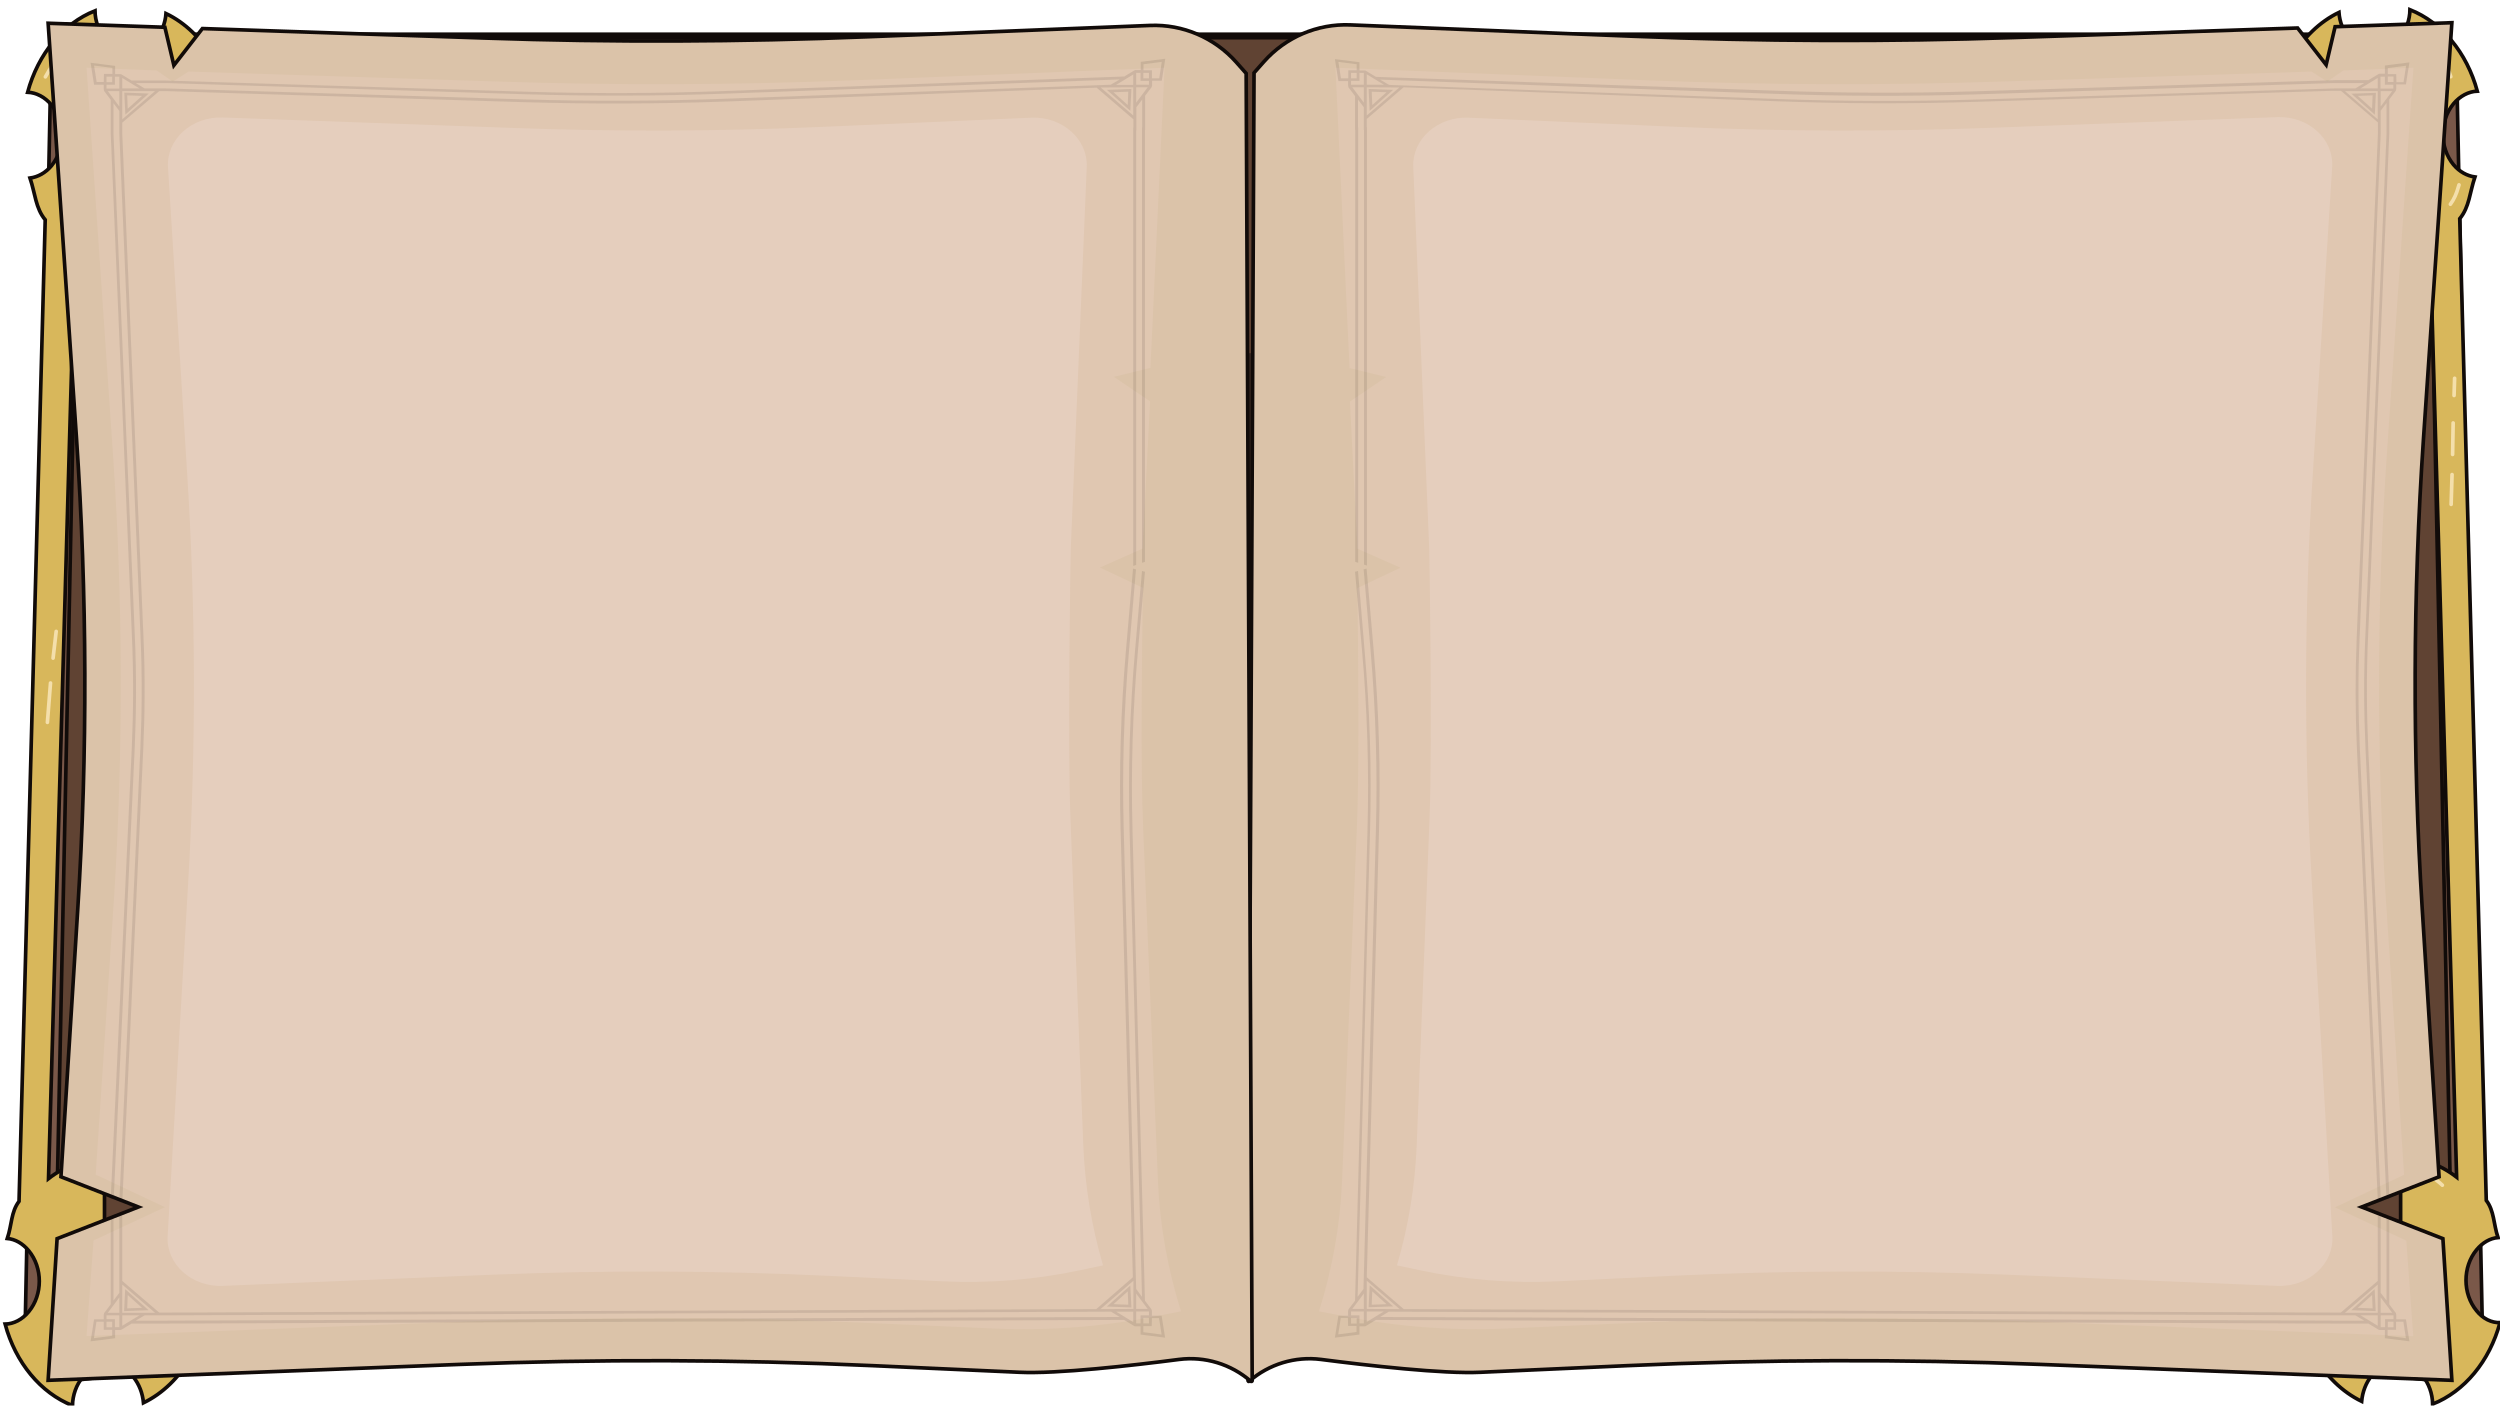<?xml version="1.0" encoding="utf-8"?>
<!-- Generator: Adobe Illustrator 27.0.0, SVG Export Plug-In . SVG Version: 6.00 Build 0)  -->
<svg version="1.1" id="Lag_1" xmlns="http://www.w3.org/2000/svg" xmlns:xlink="http://www.w3.org/1999/xlink" x="0px" y="0px"
	 viewBox="0 0 1366 768" style="enable-background:new 0 0 1366 768;" xml:space="preserve">
<style type="text/css">
	.st0{fill:#7A5849;stroke:#110B09;stroke-width:2;stroke-miterlimit:10;}
	.st1{fill:#604333;stroke:#110B09;stroke-width:2;stroke-miterlimit:10;}
	.st2{fill:#D8B75B;stroke:#110B09;stroke-width:2;stroke-miterlimit:10;}
	.st3{fill:none;stroke:#F4DFAB;stroke-width:2;stroke-linecap:round;stroke-miterlimit:10;}
	.st4{fill:#493429;}
	.st5{fill:#382821;}
	.st6{fill:#DBC3A9;stroke:#110B09;stroke-width:2;stroke-miterlimit:10;}
	.st7{fill:#E0C7B1;}
	.st8{fill:#E5CEBD;}
	.st9{opacity:0.1;}
	.st10{fill:#110B09;}
</style>
<g>
	<path class="st0" d="M1342.4,42.1c0.9-12.7-7.4-23.4-17.9-23.4H773.2H596.9H45.6c-10.5,0-18.8,10.9-17.9,23.4L13.6,731.9
		c-0.9,13.6,8.6,24.8,19.8,23.3L193.2,735c51.5-6.4,103.4-10.3,155.1-11.2l256.6-4.9c0,0,13.3-20,28.3,3.7l0,0
		c30.9,11,63.5,12.1,94.8,3.3l17.3-4.9c0,0,13.3-22.8,26.3-1.8l250.2,4.8c51.9,1,103.6,4.8,155.1,11.2l159.8,20.1
		c11.1,1.3,20.6-9.7,19.8-23.3L1342.4,42.1z"/>
	<path class="st1" d="M1326.5,44.2c0.9-12.7-7.4-23.6-17.9-23.6H771H599.1H61.7c-10.5,0-18.8,10.9-17.9,23.6L30,710.9
		c-0.9,13.6,8.6,24.8,19.8,23.3l155.4-19.4c50.3-6.3,100.8-9.8,151.4-10.9l250.3-4.8c0,0,14.8-18.9,27.5,3.6l0,0
		c30.1,10.7,62,11.8,92.5,3.1l16.9-4.8c0,0,14.8-16,25.6-1.8l244.1,4.6c50.6,1,101.1,4.6,151.4,10.9l155.4,19.4
		c11.1,1.3,20.6-9.8,19.8-23.3L1326.5,44.2z"/>
	<g>
		<path class="st2" d="M1353.2,716.2c-7.7-9.3-7.7-24,0-33.3c3.3-4,7.4-6.3,11.7-6.7c-2.5-7.5-2-14.5-6.4-20.3L1344,119.5
			c5.3-6.4,5.4-14.2,8.3-22.8c-4.3-0.6-8.4-2.8-11.7-6.7c-7.7-9.3-7.7-24,0-33.3c3.6-4.3,8.3-6.7,13-6.9
			c-5.7-21-19.4-37.6-36.8-44.5c-0.1,5.7-2.1,11.3-5.7,15.7c-7.7,9.3-19.9,9.3-27.5,0c-3.3-4-5.2-9-5.6-14.2
			C1256.8,17,1242,42,1242,71h43.5l-11.2,30.1l24.9-13.6V140c10.4,0,20.1-3.3,28.5-9.3l14.6,512.5c-8.9-6.9-19.4-10.7-30.6-10.7V685
			l-24.9-13.6l11.2,30.1h-43.5c0,29.1,14.8,54,35.9,64.2c0.5-5.2,2.3-10.1,5.6-14.2c7.7-9.3,19.9-9.3,27.5,0
			c3.6,4.3,5.6,10,5.7,15.7c17.4-6.9,31.1-23.4,36.8-44.5C1361.4,722.8,1356.7,720.6,1353.2,716.2z"/>
		<path class="st3" d="M1335.5,33.7c1.5,2.5,2.7,5.2,3.6,8.2l0,0"/>
		<path class="st3" d="M1324.9,23.6l2.2,1.3c1.1,0.6,2.1,1.5,3,2.2"/>
		<path class="st3" d="M1343.6,101l-0.4,1.3c-0.9,3.4-2.3,6.6-4.3,9.3l0,0"/>
		<line class="st3" x1="1320.3" y1="125.5" x2="1316.5" y2="128.6"/>
		<line class="st3" x1="1339.8" y1="259.3" x2="1339.3" y2="275.6"/>
		<line class="st3" x1="1340.4" y1="231.1" x2="1340.1" y2="248.3"/>
		<line class="st3" x1="1341.2" y1="206.7" x2="1340.9" y2="216.1"/>
		<path class="st3" d="M1318.8,640.1l3,0.6c4.6,0.9,9,3.3,12.7,6.9l0,0"/>
	</g>
	<g>
		<path class="st2" d="M15.7,716.7c7.7-9.3,7.7-24,0-33.3c-3.3-4-7.4-6.3-11.7-6.7c2.5-7.5,2-14.5,6.4-20.3l14.3-536.3
			c-5.3-6.4-5.4-14.2-8.3-22.8c4.3-0.6,8.4-2.8,11.7-6.7c7.7-9.3,7.7-24,0-33.3c-3.6-4.3-8.3-6.7-13-6.9c5.7-21,19.4-37.6,36.8-44.5
			c0.1,5.7,2.1,11.3,5.7,15.7c7.7,9.3,19.9,9.3,27.5,0c3.3-4,5.2-9,5.6-14.2c21.1,10.1,35.9,35.1,35.9,64.2H83.3l11.2,30.1
			L69.6,88.2v52.5c-10.4,0-20.1-3.3-28.5-9.3L26.5,644c8.9-6.9,19.4-10.7,30.6-10.7v52.5L82,672.2l-11.2,30.1h43.5
			c0,29.1-14.8,54-35.9,64.2c-0.5-5.2-2.3-10.1-5.6-14.2c-7.7-9.3-19.9-9.3-27.5,0c-3.6,4.3-5.6,10-5.7,15.7
			c-17.4-6.9-31.1-23.4-36.8-44.5C7.5,723.4,12.2,721,15.7,716.7z"/>
		<path class="st3" d="M31.4,32c-2.2,2.7-4.2,5.7-5.9,8.8L24.8,42"/>
		<path class="st3" d="M45.6,18.7L45.6,18.7c-2.5,1.6-4.9,3.6-7.2,5.7"/>
		<line class="st3" x1="27.6" y1="373.2" x2="25.9" y2="394.7"/>
		<line class="st3" x1="30.7" y1="345" x2="29" y2="359.6"/>
	</g>
	<path class="st4" d="M734.1,217.1l-92.9,2.7l-5.4,466.1l0,0c31.9,10.7,65.7,11.8,98.1,3.1L734.1,217.1z"/>
	<path class="st5" d="M734.1,191.5l-92.9,2.7l-5.4,466.1l0,0c31.9,10.7,65.7,11.8,98.1,3.1L734.1,191.5z"/>
	<g>
		<path class="st5" d="M606.9,691.5c-2.6-43.9-3.7-87.6-4.3-131.5s-0.6-87.6-0.1-131.3s1.5-87.6,3-131.3
			c1.6-43.7,3.7-87.6,7.3-131.3c2.6,43.9,3.7,87.6,4.4,131.5c0.6,43.9,0.6,87.6,0.1,131.3s-1.5,87.6-3.1,131.3
			C612.6,604,610.5,647.7,606.9,691.5z"/>
	</g>
	<g>
		<path class="st5" d="M769.5,691.6c-3.6-43.7-5.7-87.4-7.4-131.3c-1.6-43.7-2.6-87.6-3.2-131.3c-0.5-43.7-0.5-87.6,0-131.5
			c0.6-43.9,1.7-87.6,4.3-131.5c3.6,43.7,5.7,87.4,7.4,131.3c1.6,43.7,2.6,87.6,3.1,131.3c0.5,43.9,0.5,87.6,0,131.5
			C773.1,604,772,647.7,769.5,691.6z"/>
	</g>
</g>
<g>
	<g>
		<g>
			<path class="st6" d="M682.6,754.7c10.8-9.4,25.1-13.7,39.2-11.9c25.5,3.3,66.6,8,87.4,7l79.8-3.6c75.1-3.4,150.4-3.6,225.5-0.7
				l225.2,8.7l-4.9-77.4l-44.4-17.3l42.3-16.5l-9.2-146.5c-5.4-85.6-5.1-171.4,0.7-257l15.5-227.1l-63.8,2.2l-4.9,20.8l-15.6-20.1
				l-154.5,5.2c-69.6,2.4-139.2,2.1-208.8-0.7l-154.4-6.2c-17.9-0.7-35.2,6.7-47.1,20.1l-5.4,6.1l-3.3,714.4
				C681.9,754.8,682.3,755,682.6,754.7L682.6,754.7z"/>
			<path class="st7" d="M741.4,452.3l-8.1,193c-1,24.1-5.3,48-12.6,71.2l0,0l14.3,2.8c28.9,5.7,58.5,7.9,88,6.6l74.5-3.3
				c70.2-3.1,140.5-3.3,210.7-0.6l210.4,8.1l-3.8-52.2l-39-18.2l37.8-17.8l-10.1-152.6c-5-80-4.8-160.2,0.6-240.1L1318.7,37
				l-38.3,1.5l-8.8,6.1l-8.6-5.5l-167.4,5.4c-65,2.2-130.1,2-195.1-0.6L729.7,37l7.7,164.1l20,4.9l-19.8,13.4l3.7,72.8
				c0,0.9,0.2-0.9,0.3,7.6l23.6,10.4l-23.5,11.1C742.1,356.6,742.8,419.6,741.4,452.3z"/>
			<path class="st8" d="M1086,69.9c-56.6,2.1-113.3,1.9-169.8-0.6l-113.8-5c-16.8-0.7-30.8,11.7-30.2,26.8l8.7,207.9
				c0.2,4.2,1.8,107.9,0.2,148.1l-7,178.5c-0.9,22.3-4.5,44.4-10.8,65.8l0,0l12.3,2.6c24.8,5.3,50.2,7.3,75.5,6.1l62.5-3
				c61.1-2.9,122.4-3.1,183.5-0.6l147.2,6.1c17,0.7,31-11.9,30.1-27.2l-11.2-192.8c-4.4-74.9-4.2-150,0.6-224.9l10.5-166.4
				c1-15.3-12.9-27.9-29.9-27.3L1086,69.9z"/>
		</g>
		<g class="st9">
			<path class="st10" d="M748.4,702.3l-0.6,12l13.4-0.5L748.4,702.3z M749.8,705.6l7.8,7l-8.1,0.3L749.8,705.6z"/>
			<g>
				<path class="st10" d="M1304,664.1v46.5l-3.2-4.2v-43.5l-1.6-0.6v37.6l-20.2,17.3h-3l-509-1.9l-20.2-17.4l6.7-244.4
					c0.9-32.7-0.1-65.3-2.9-97.9l-3.9-44.9l-1.6,0.4l3.8,44.5c2.8,32.5,3.8,65.1,2.9,97.7l-6.8,251l-3.2,4.3l6.8-255.1
					c0.9-32.8-0.1-65.5-3-98.2L742,312l-1.6,0.4l3.8,42.8c2.9,32.7,3.9,65.6,3,98.4l-6.8,257.1l-3.7,4.9l0.1,0.1
					c-0.1,0.2-0.2,0.4-0.2,0.6v2.6h-5.3l-1.9,12l13.4-1.7v-4.5h2.9c0.3,0,0.6-0.1,0.8-0.3l5.3-3.2l522.6,2l0,0h19.7l5.3,3.2
					c0.2,0.2,0.5,0.3,0.8,0.3h2.9v4.5l13.4,1.7l-1.9-12h-5.3v-2.6c0-0.2-0.1-0.4-0.2-0.6l0.1-0.1l-3.7-4.9v-48L1304,664.1z
					 M738.9,715.2l6.3-8.4v8.4H738.9z M746.8,715.2v-15.4l18,15.5L746.8,715.2z M1299.2,701.9v15.4h-17.9L1299.2,701.9z
					 M736.6,724.5h4.6v3.3l-10,1.3l1.4-9h3.9L736.6,724.5L736.6,724.5z M738.2,720.2h3.1v3h-3.1V720.2z M742.8,723.1v-4.4h-4.6v-2.1
					h7v6.5H742.8z M746.8,722.3v-5.7h9.3L746.8,722.3z M1313.2,722.2l1.4,9l-10-1.3v-3.3h4.6v-4.4H1313.2z M1307.8,722.2v3h-3.1v-3
					H1307.8z M1307.8,718.7v2.1h-4.6v4.4h-2.4v-6.5H1307.8z M1299.2,718.7v5.7l-9.4-5.7H1299.2z M1274.4,718.7L1274.4,718.7h12.6
					l4.8,2.9H1276l-521.9-2l4.7-2.9L1274.4,718.7z M1307.1,717.3h-6.3v-8.4L1307.1,717.3z"/>
				<path class="st10" d="M751.8,42l-5.3-3.2c-0.2-0.2-0.5-0.3-0.8-0.3h-2.9V34l-13.4-1.7l1.9,12h5.3v2.6c0,0.2,0.1,0.4,0.2,0.6
					l-0.1,0.1l3.7,4.9V71h0.1v236l1.6,0.5V69.6H742V54.4l3.2,4.2V71h0.1v237.5l1.6,0.5V69.5h-0.1V65l20.1-17.3l203.3,7.6
					c36.9,1.4,73.8,1.5,110.7,0.3l193.6-6l0,0h4.6l20.2,17.3v4.5V73l-11.6,275.3c-0.8,20.1-0.8,40.2,0.1,60.3l11.5,248.6l1.6-0.6
					l-11.5-248c-0.9-20.1-1-40.3-0.1-60.4L1300.8,73v-1.5v-11l3.2-4.2v15.2V73l-11.6,275.2c-0.9,20.2-0.8,40.3,0.1,60.5l11.5,246.7
					l1.6-0.6l-11.6-246c-0.9-20.2-1-40.4-0.1-60.6L1305.5,73v-1.5V54.3l3.7-4.9l-0.1-0.1c0.1-0.2,0.2-0.4,0.2-0.6v-2.6h5.3l1.9-12
					l-13.4,1.7v4.5h-2.9c-0.3,0-0.6,0.1-0.8,0.3l-5.3,3.2H1276l-197.1,6.1c-35.7,1.1-71.5,1-107.3-0.3L751.8,42z M1307.1,49.8
					l-6.3,8.4v-8.4C1300.8,49.8,1307.1,49.8,1307.1,49.8z M1299.2,49.8v15.4l-17.9-15.4C1281.3,49.8,1299.2,49.8,1299.2,49.8z
					 M732.7,42.8l-1.4-9l10,1.3v3.3h-4.6v4.4H732.7z M738.2,42.8v-3h3.1v3H738.2z M738.2,46.3v-2.1h4.6v-4.4h2.4v6.5H738.2z
					 M746.8,46.3v-5.7l9.4,5.7H746.8z M738.9,47.7h6.3v8.4L738.9,47.7z M746.8,63.1V47.7l17.8,0.1L746.8,63.1z M1309.3,40.5h-4.6
					v-3.3l10-1.3l-1.4,9h-3.9L1309.3,40.5L1309.3,40.5z M1307.8,44.8h-3.1v-3h3.1V44.8z M1303.1,41.9v4.4h4.6v2.1h-7v-6.5H1303.1z
					 M1299.2,42.6v5.7h-9.4L1299.2,42.6z M1274.4,45.4L1274.4,45.4h17.4l-4.8,2.9h-11l-196.3,6.1c-36.2,1.1-72.5,1-108.7-0.3
					l-212-7.7l-4.9-2.9l216.5,7.8c36,1.3,72.1,1.4,108.1,0.3L1274.4,45.4z"/>
			</g>
			<path class="st10" d="M761.2,49.1l-13.4-0.5l0.6,12L761.2,49.1z M757.6,50.4l-7.8,7l-0.3-7.3L757.6,50.4z"/>
			<path class="st10" d="M1284.7,715.9l13.4,0.5l-0.6-12L1284.7,715.9z M1288.3,714.6l7.8-7l0.3,7.3L1288.3,714.6z"/>
			<path class="st10" d="M1297.6,62.7l0.6-12l-13.4,0.5L1297.6,62.7z M1296.1,59.4l-7.8-7l8.1-0.3L1296.1,59.4z"/>
		</g>
	</g>
	<g>
		<g>
			<path class="st6" d="M683.4,754.7c-10.8-9.4-25.1-13.7-39.2-11.9c-25.5,3.3-66.6,8-87.4,7l-79.8-3.6
				c-75.1-3.4-150.4-3.6-225.5-0.7l-225.2,8.7l4.9-77.4l44.4-17.3L33.3,643l9.2-146.5c5.4-85.6,5.1-171.4-0.7-257L26.3,12.7
				l63.8,2.2L95,35.7l15.6-20.1l154.5,5.2c69.6,2.4,139.2,2.1,208.8-0.7l154.5-6.2c17.9-0.7,35.2,6.7,47.1,20.1l5.4,6.1l3.3,714.4
				C684.1,754.8,683.7,755,683.4,754.7L683.4,754.7z"/>
			<path class="st7" d="M624.6,452.3l8.1,193c1,24.1,5.3,48,12.6,71.2l0,0l-14.3,2.8c-28.9,5.7-58.5,7.9-88,6.6l-74.5-3.3
				c-70.2-3.1-140.5-3.3-210.7-0.6l-210.5,8l3.8-52.2l39-18.2l-37.8-17.8l10.1-152.6c5-80,4.8-160.2-0.6-240.1L47.3,37l38.3,1.5
				l8.8,6.1l8.6-5.5l167.4,5.4c65,2.2,130.1,2,195.1-0.6L636.3,37l-7.7,164l-20,4.9l19.8,13.4l-3.7,72.8c0,0.9-0.2-0.9-0.3,7.6
				L601,310.1l23.5,11.1C623.9,356.6,623.2,419.6,624.6,452.3z"/>
			<path class="st8" d="M280,69.9c56.6,2.1,113.3,1.9,169.8-0.6l113.8-5c16.8-0.7,30.8,11.7,30.2,26.8L585.1,299
				c-0.2,4.2-1.8,107.9-0.2,148.1l7,178.5c0.9,22.3,4.5,44.4,10.8,65.8l0,0l-12.3,2.6c-24.8,5.3-50.2,7.3-75.5,6.1l-62.5-3
				c-61.1-2.9-122.4-3.1-183.5-0.6l-147.2,6.1c-17,0.7-31-11.9-30.1-27.2l11.2-192.8c4.4-74.9,4.2-150-0.6-224.9L91.8,91.5
				c-1-15.3,12.9-27.9,29.9-27.3L280,69.9z"/>
		</g>
		<g class="st9">
			<path class="st10" d="M604.8,713.9l13.4,0.5l-0.6-12L604.8,713.9z M616.5,712.9l-8.1-0.3l7.8-7L616.5,712.9z"/>
			<g>
				<path class="st10" d="M60.5,664.7v48l-3.7,4.9l0.1,0.1c-0.1,0.2-0.2,0.4-0.2,0.6v2.6h-5.3l-1.9,12l13.4-1.7v-4.5h2.9
					c0.3,0,0.6-0.1,0.8-0.3l5.3-3.2h19.7l0,0l522.6-2l5.3,3.2c0.2,0.2,0.5,0.3,0.8,0.3h2.9v4.5l13.4,1.7l-1.9-12h-5.3v-2.6
					c0-0.2-0.1-0.4-0.2-0.6l0.1-0.1l-3.7-4.9l-6.8-257.1c-0.9-32.8,0.1-65.7,3-98.4l3.8-42.8L624,312l-3.8,43.3
					c-2.9,32.7-3.8,65.5-3,98.2l6.8,255.1l-3.2-4.3l-6.8-251c-0.9-32.6,0.1-65.2,2.9-97.7l3.8-44.5l-1.6-0.4l-3.9,44.9
					c-2.8,32.6-3.8,65.3-2.9,97.9l6.7,244.4l-20,17.4l-509,1.9h-3l-20.2-17.3v-37.6l-1.6,0.6v43.5l-3.2,4.2v-46.5L60.5,664.7z
					 M620.8,715.2v-8.4l6.3,8.4H620.8z M601.3,715.3l18-15.5v15.4L601.3,715.3z M84.7,717.3H66.8v-15.4L84.7,717.3z M629.4,720.2
					h3.9l1.4,9l-10-1.3v-3.3h4.6L629.4,720.2L629.4,720.2z M627.8,723.1h-3.1v-3h3.1V723.1z M620.8,723.1v-6.5h7v2.1h-4.6v4.4H620.8
					z M609.9,716.7h9.3v5.7L609.9,716.7z M56.7,722.2v4.4h4.6v3.3l-10,1.3l1.4-9H56.7z M61.3,722.2v3h-3.1v-3H61.3z M65.2,718.7v6.5
					h-2.4v-4.4h-4.6v-2.1H65.2z M76.2,718.7l-9.4,5.7v-5.7H76.2z M607.1,716.7l4.7,2.9l-521.9,2H74.2l4.8-2.9h12.6l0,0L607.1,716.7z
					 M65.2,708.9v8.4h-6.3L65.2,708.9z"/>
				<path class="st10" d="M394.4,49.8c-35.7,1.3-71.5,1.4-107.3,0.3L90,44H71.9l-5.3-3.2c-0.2-0.2-0.5-0.3-0.8-0.3h-2.9V36
					l-13.4-1.7l1.9,12h5.3v2.6c0,0.2,0.1,0.4,0.2,0.6l-0.1,0.1l3.7,4.9v17.3V73l11.6,275.2c0.9,20.2,0.8,40.4-0.1,60.6L60.5,654.9
					l1.6,0.6l11.5-246.7c0.9-20.2,1-40.3,0.1-60.5L62,73v-1.5V56.4l3.2,4.2v11V73l11.6,275.3c0.9,20.1,0.8,40.3-0.1,60.4l-11.5,248
					l1.6,0.6l11.5-248.6c0.9-20.1,1-40.2,0.1-60.3L66.8,73v-1.5V67L87,49.8h4.6l0,0l193.6,6c36.9,1.1,73.8,1,110.7-0.3l203.3-7.6
					l20.1,17.3v4.5h-0.1v239.5l1.6-0.5V71.2h0.1V58.6l3.2-4.2v15.2H624v237.9l1.6-0.5V71h0.1V52.3l3.7-4.9l-0.1-0.1
					c0.1-0.2,0.2-0.4,0.2-0.6v-2.6h5.3l1.9-12l-13.4,1.7v4.5h-2.9c-0.3,0-0.6,0.1-0.8,0.3l-5.3,3.2L394.4,49.8z M65.2,49.8v8.4
					l-6.3-8.4C58.9,49.8,65.2,49.8,65.2,49.8z M84.7,49.8L66.8,65.2V49.8H84.7z M629.4,42.8v-4.4h-4.6v-3.3l10-1.3l-1.4,9H629.4z
					 M624.7,42.8v-3h3.1v3H624.7z M620.8,46.3v-6.5h2.4v4.4h4.6v2.1H620.8z M609.8,46.4l9.4-5.7v5.7H609.8z M620.8,56.1v-8.4h6.3
					L620.8,56.1z M601.4,47.8l17.8-0.1v15.4L601.4,47.8z M56.7,44.8h-3.9l-1.4-9l10,1.3v3.3h-4.6L56.7,44.8L56.7,44.8z M58.2,41.9
					h3.1v3h-3.1V41.9z M65.2,41.9v6.5h-7v-2.1h4.6v-4.4H65.2z M76.2,48.3h-9.4v-5.7L76.2,48.3z M287.2,51.5c36,1.1,72.1,1,108.1-0.3
					l216.5-7.8l-4.9,2.9l-212,7.7c-36.2,1.3-72.5,1.4-108.7,0.3L90,48.3H79l-4.8-2.9h17.4l0,0L287.2,51.5z"/>
			</g>
			<path class="st10" d="M617.6,60.6l0.6-12l-13.4,0.5L617.6,60.6z M616.5,50.1l-0.3,7.3l-7.8-7L616.5,50.1z"/>
			<path class="st10" d="M68.4,704.4l-0.6,12l13.4-0.5L68.4,704.4z M69.5,714.9l0.3-7.3l7.8,7L69.5,714.9z"/>
			<path class="st10" d="M81.3,51.1l-13.4-0.5l0.6,12L81.3,51.1z M69.5,52.1l8.1,0.3l-7.8,7L69.5,52.1z"/>
		</g>
	</g>
</g>
</svg>
